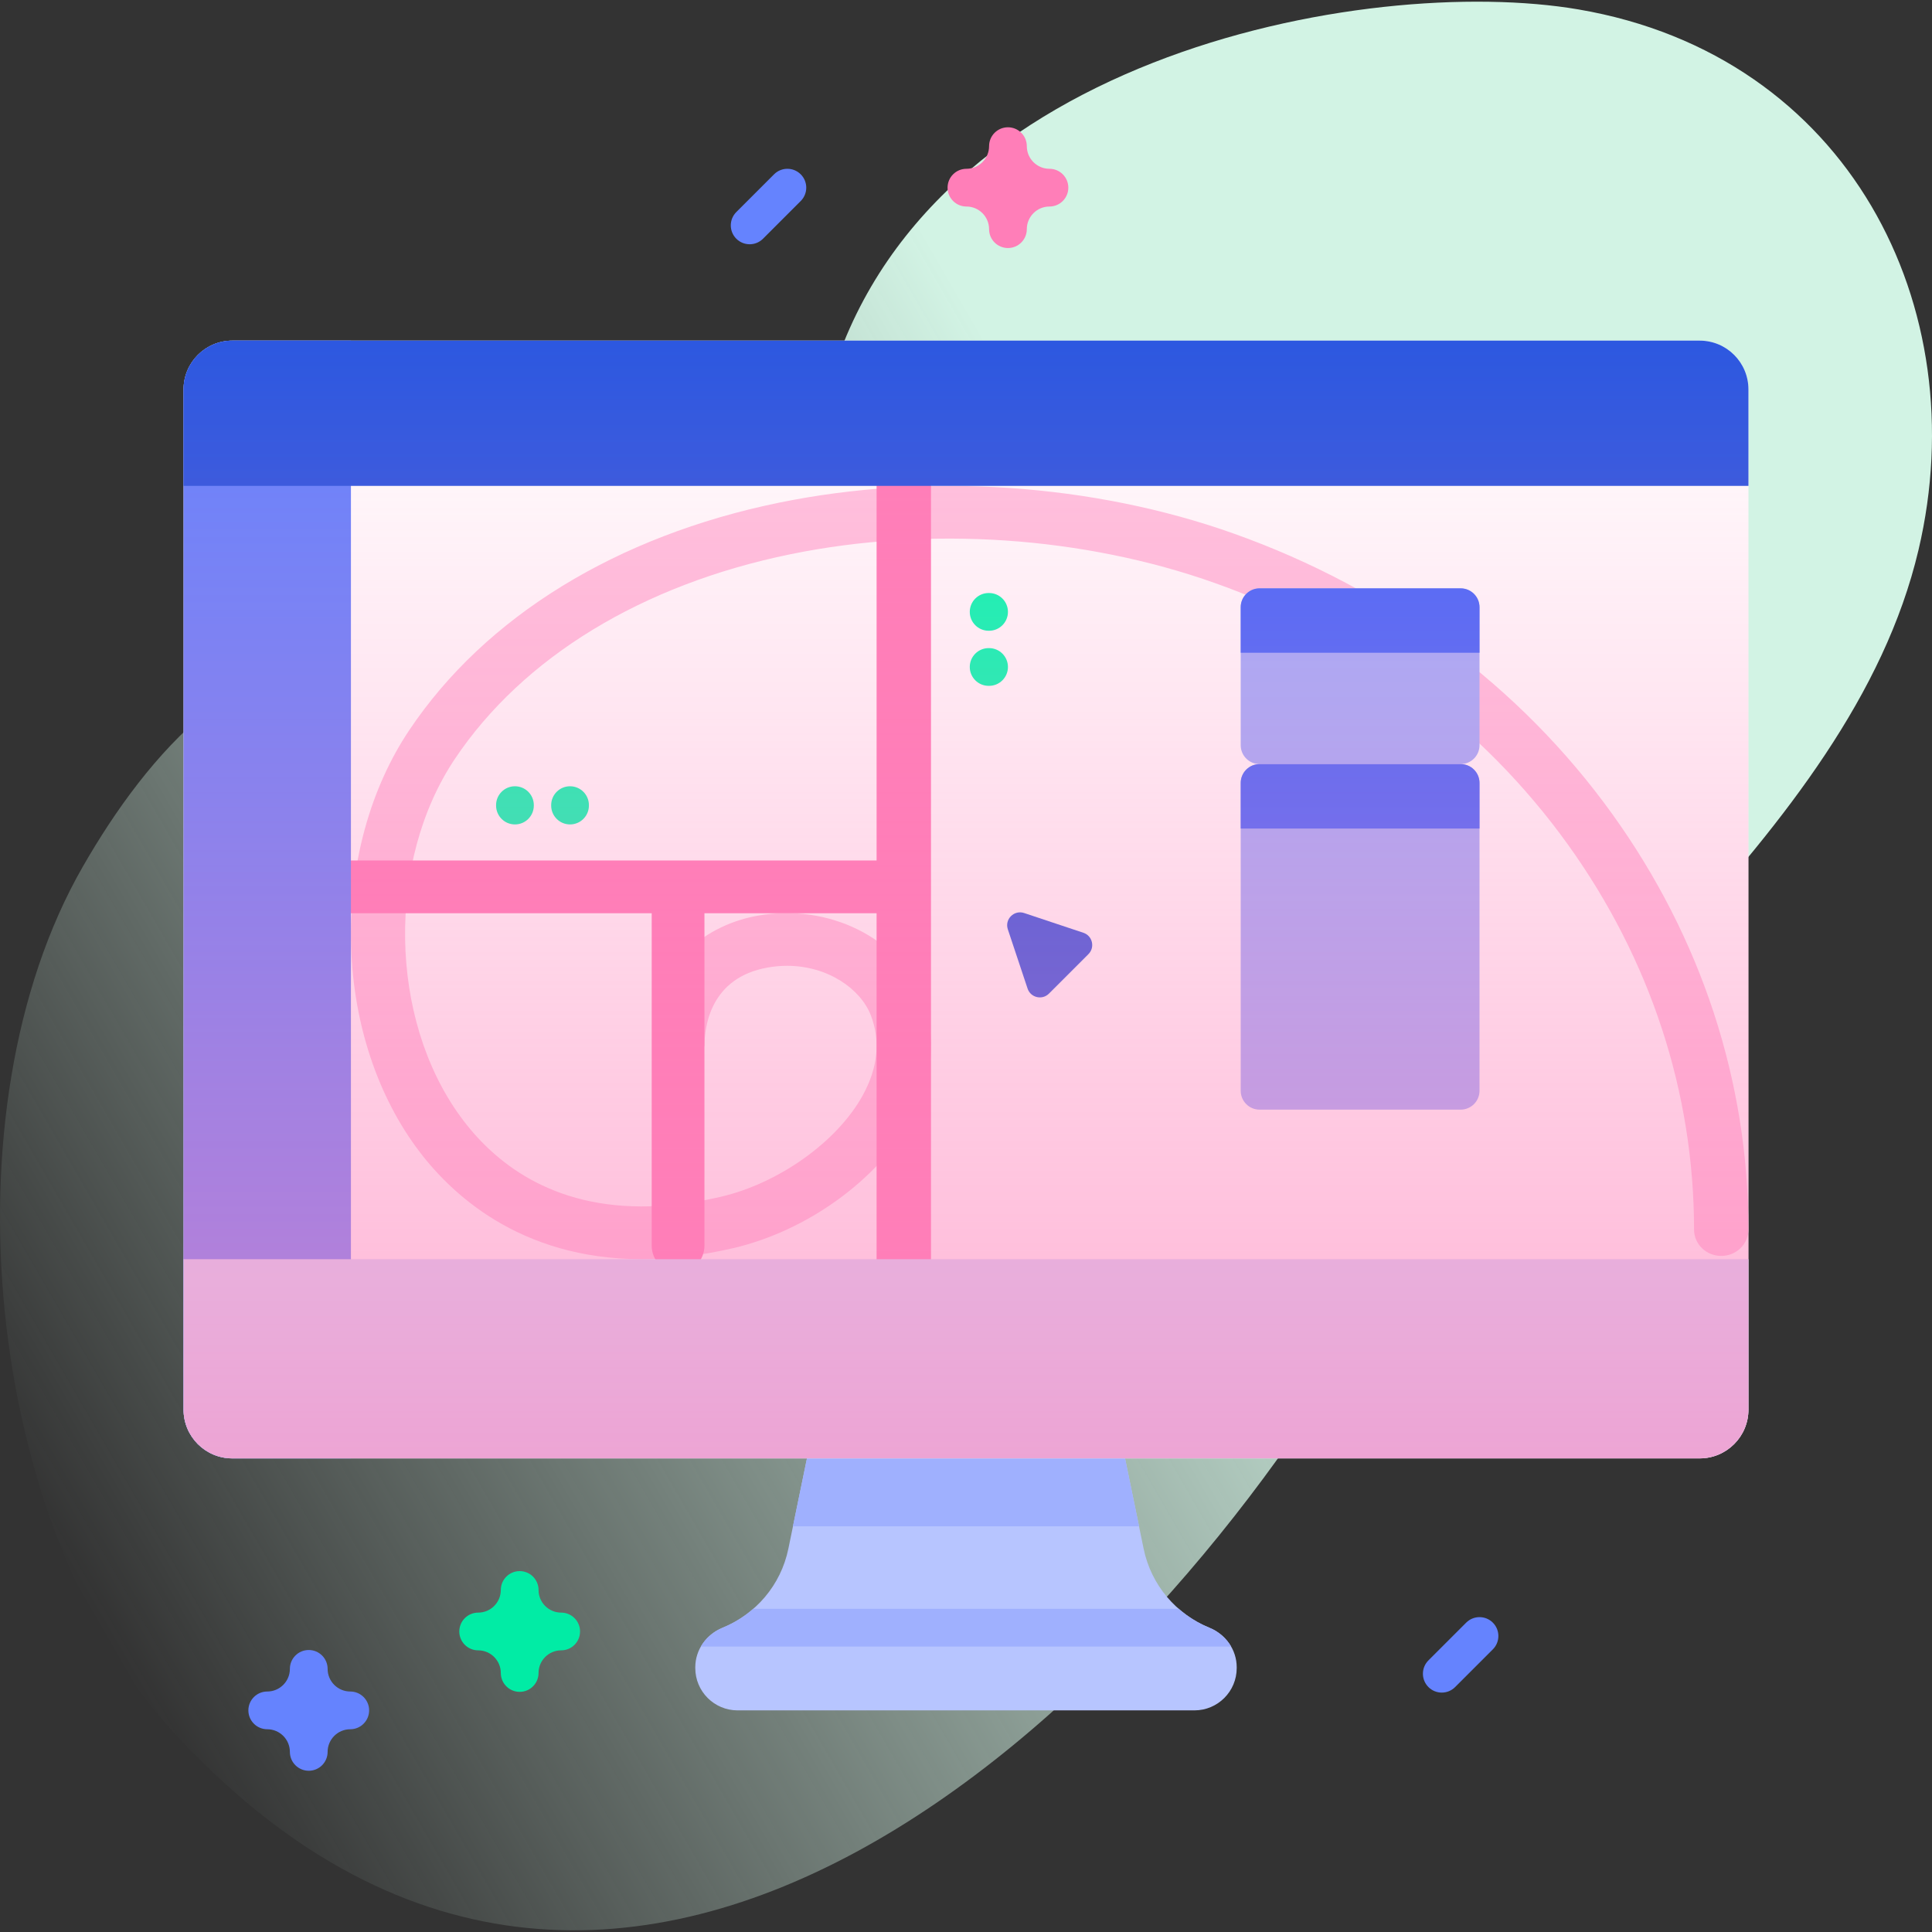 <svg id="Capa_1" enable-background="new 0 0 512 512" height="512" viewBox="0 0 512 512" width="512" xmlns="http://www.w3.org/2000/svg" xmlns:xlink="http://www.w3.org/1999/xlink"><rect x="0" y="0" width="512" height="512" fill="#333333" stroke="none"/><linearGradient id="SVGID_1_" gradientUnits="userSpaceOnUse" x1="8.753" x2="524.203" y1="401.161" y2="103.566"><stop offset="0" stop-color="#dcfdee" stop-opacity="0"/><stop offset=".629" stop-color="#d2f3e4"/></linearGradient><linearGradient id="SVGID_2_" gradientUnits="userSpaceOnUse" x1="256" x2="256" y1="90.268" y2="386.484"><stop offset=".003" stop-color="#ff7eb8" stop-opacity="0"/><stop offset="1" stop-color="#ff7eb8" stop-opacity=".6"/></linearGradient><g><g><path d="m418.32 2.5c-55.666-9.521-178.298 12.183-200.004 105.017-14.432 61.722-14.007 112.075-50.427 113.02-21.67.562-32.97-44.31-62.889-48.001-39.047-4.817-66.145 27.695-83.057 57.138-37.205 64.772-25.571 174.918 23.354 228.632 118.488 130.086 259.197-5.952 319.358-112.309 38.585-68.213 125.637-123.352 143.767-200.248 15.177-64.376-18.503-131.003-90.102-143.249z" fill="url(#SVGID_1_)"/></g><g><g><g><g><g><path d="m195.475 453.268h121.05c6.194 0 11.216-5.022 11.216-11.216v-.2c0-4.666-2.933-8.733-7.254-10.493-8.719-3.551-15.419-11.247-17.411-20.928l-6.611-32.121h-80.929l-6.611 32.121c-1.992 9.681-8.692 17.377-17.411 20.928-4.321 1.76-7.254 5.827-7.254 10.493v.2c-.001 6.195 5.021 11.216 11.215 11.216z" fill="#b7c5ff"/><path d="m301.86 404.488h-91.72l5.4-26.18h80.92z" fill="#9fb0fe"/><path d="m450.429 386.484h-388.858c-7.139 0-12.926-5.787-12.926-12.926v-270.364c0-7.139 5.787-12.926 12.926-12.926h388.859c7.139 0 12.926 5.787 12.926 12.926v270.364c-.001 7.139-5.788 12.926-12.927 12.926z" fill="#fff"/><g><g><path d="m172.27 319.69c-26.163.726-41.57-11.864-50.267-23.806-18.965-26.041-19.602-67.673-1.449-94.777 18.034-26.926 49.619-46.185 88.937-54.23 36.739-7.517 77.759-4.723 112.543 7.662 38.427 13.682 70.748 37.633 93.468 69.264 21.875 30.453 33.437 65.738 33.437 102.042 0 3.859 3.227 6.988 7.208 6.988s7.208-3.129 7.208-6.988c0-39.174-12.457-77.221-36.023-110.029-24.419-33.996-59.113-59.721-100.328-74.396-37.258-13.266-81.176-16.262-120.49-8.218-43.094 8.817-77.917 30.229-98.051 60.293-10.229 15.273-15.717 34.947-15.454 55.4.265 20.619 6.379 40.17 17.217 55.051 8.803 12.087 27.258 29.753 59.916 29.751 7.326 0 15.374-.89 24.18-2.931 19.482-4.516 38.394-18.16 47.058-33.951 5.955-10.854 6.958-22.145 2.898-32.652-6.008-15.553-24.656-24.803-43.357-21.518-6.066 1.065-12.313 3.656-17.421 8.066v26.6h3.186c0-5.401 1.638-18.249 16.805-20.913 1.739-.305 3.44-.449 5.094-.449 10.821 0 19.5 6.144 22.194 13.117 2.604 6.741 1.889 13.868-2.126 21.185-6.731 12.269-22.227 23.339-37.683 26.921-1.454.337-2.88.638-4.284.904z" fill="#ffc4df"/></g><path d="m239.515 117.894c-3.981 0-7.208 3.129-7.208 6.988v103.16h-139.307c-3.981 0-7.208 3.129-7.208 6.988 0 3.86 3.227 6.988 7.208 6.988h79.709v88.074c0 3.981 3.129 7.208 6.988 7.208s6.988-3.227 6.988-7.208v-88.074h45.621v95.282c0 3.859 3.227 6.988 7.208 6.988s7.208-3.129 7.208-6.988v-212.418c.001-3.859-3.226-6.988-7.207-6.988z" fill="#ff7eb8"/></g><path d="m93 90.268h-31.429c-7.139 0-12.926 5.787-12.926 12.926v270.364c0 7.139 5.787 12.926 12.926 12.926h31.429z" fill="#6583fe"/><path d="m463.355 128.768v-25.574c0-7.139-5.787-12.926-12.926-12.926h-388.858c-7.139 0-12.926 5.787-12.926 12.926v25.574z" fill="#2d58e0"/><path d="m48.645 333.697v39.862c0 7.139 5.787 12.926 12.926 12.926h388.859c7.139 0 12.926-5.787 12.926-12.926v-39.862z" fill="#d2deff"/><path d="m185.735 436.359h140.53c-1.273-2.212-3.294-3.988-5.778-5-2.977-1.212-5.709-2.917-8.108-5.01-3.696-.018-6.994.01-6.994.01h-98.77s-3.298-.028-6.994-.01c-2.399 2.092-5.131 3.798-8.108 5.01-2.484 1.012-4.505 2.789-5.778 5z" fill="#9fb0fe"/></g></g></g><path d="m137.721 448.359c-2.762 0-5-2.239-5-5 0-3.309-2.692-6-6.001-6-2.762 0-5-2.239-5-5s2.238-5 5-5c3.309 0 6.001-2.691 6.001-6 0-2.761 2.238-5 5-5s5 2.239 5 5c0 3.309 2.691 6 5.999 6 2.762 0 5 2.239 5 5s-2.238 5-5 5c-3.308 0-5.999 2.691-5.999 6 0 2.762-2.239 5-5 5z" fill="#01eca5"/><g fill="#6583fe"><path d="m81.822 469.269c-2.762 0-5-2.239-5-5 0-3.309-2.691-6-6-6-2.762 0-5-2.239-5-5s2.238-5 5-5c3.309 0 6-2.691 6-6 0-2.761 2.238-5 5-5s5 2.239 5 5c0 3.309 2.691 6 6 6 2.762 0 5 2.239 5 5s-2.238 5-5 5c-3.309 0-6 2.691-6 6 0 2.761-2.238 5-5 5z"/><path d="m198.667 64.732c-1.279 0-2.56-.488-3.535-1.464-1.953-1.953-1.953-5.119 0-7.071l10-10c1.951-1.952 5.119-1.952 7.07 0 1.953 1.953 1.953 5.119 0 7.071l-10 10c-.975.976-2.256 1.464-3.535 1.464z"/><path d="m382.086 448.555c-1.279 0-2.559-.488-3.535-1.464-1.953-1.953-1.953-5.119 0-7.071l10-10c1.951-1.952 5.119-1.952 7.07 0 1.953 1.953 1.953 5.119 0 7.071l-10 10c-.975.976-2.256 1.464-3.535 1.464z"/></g></g><g><g><g><path d="m387.086 202.493h-53.285c-2.761 0-5-2.239-5-5v-36.573c0-2.761 2.239-5 5-5h53.285c2.762 0 5 2.239 5 5v36.573c0 2.761-2.239 5-5 5z" fill="#9fb0fe"/><path d="m392.086 172.993h-63.285v-12.073c0-2.761 2.239-5 5-5h53.285c2.762 0 5 2.239 5 5z" fill="#4369fd"/></g><g><path d="m387.086 294.066h-53.285c-2.761 0-5-2.239-5-5v-81.573c0-2.761 2.239-5 5-5h53.285c2.762 0 5 2.239 5 5v81.573c0 2.762-2.239 5-5 5z" fill="#9fb0fe"/><path d="m392.086 219.566h-63.285v-12.073c0-2.761 2.239-5 5-5h53.285c2.762 0 5 2.239 5 5z" fill="#4369fd"/></g></g><path d="m267.087 246.285 5.233 15.699c.804 2.411 3.864 3.133 5.661 1.336l10.466-10.466c1.797-1.797 1.075-4.857-1.336-5.661l-15.699-5.233c-2.673-.89-5.216 1.653-4.325 4.325z" fill="#2d58e0"/></g><g><g><path d="m136.467 218.484c-2.761 0-5-2.239-5-5v-.115c0-2.761 2.239-5 5-5s5 2.239 5 5v.115c0 2.761-2.239 5-5 5z" fill="#02ffb3"/></g><g><path d="m151.067 218.484c-2.761 0-5-2.239-5-5v-.115c0-2.761 2.239-5 5-5s5 2.239 5 5v.115c0 2.761-2.239 5-5 5z" fill="#02ffb3"/></g></g><g><g><path d="m257.001 162.156c0-2.761 2.239-5 5-5h.115c2.761 0 5 2.239 5 5s-2.239 5-5 5h-.115c-2.761 0-5-2.239-5-5z" fill="#02ffb3"/></g><g><path d="m257.001 176.756c0-2.761 2.239-5 5-5h.115c2.761 0 5 2.239 5 5s-2.239 5-5 5h-.115c-2.761 0-5-2.239-5-5z" fill="#02ffb3"/></g></g><path d="m267.116 65.732c-2.762 0-5-2.239-5-5 0-3.309-2.691-6-6-6-2.762 0-5-2.239-5-5s2.238-5 5-5c3.309 0 6-2.692 6-6 0-2.761 2.238-5 5-5s5 2.239 5 5c0 3.309 2.691 6 6 6 2.762 0 5 2.239 5 5s-2.238 5-5 5c-3.309 0-6 2.691-6 6 0 2.761-2.238 5-5 5z" fill="#ff7eb8"/></g><path d="m450.429 386.484h-388.858c-7.139 0-12.926-5.787-12.926-12.926v-270.364c0-7.139 5.787-12.926 12.926-12.926h388.859c7.139 0 12.926 5.787 12.926 12.926v270.364c-.001 7.139-5.788 12.926-12.927 12.926z" fill="url(#SVGID_2_)"/></g></svg>